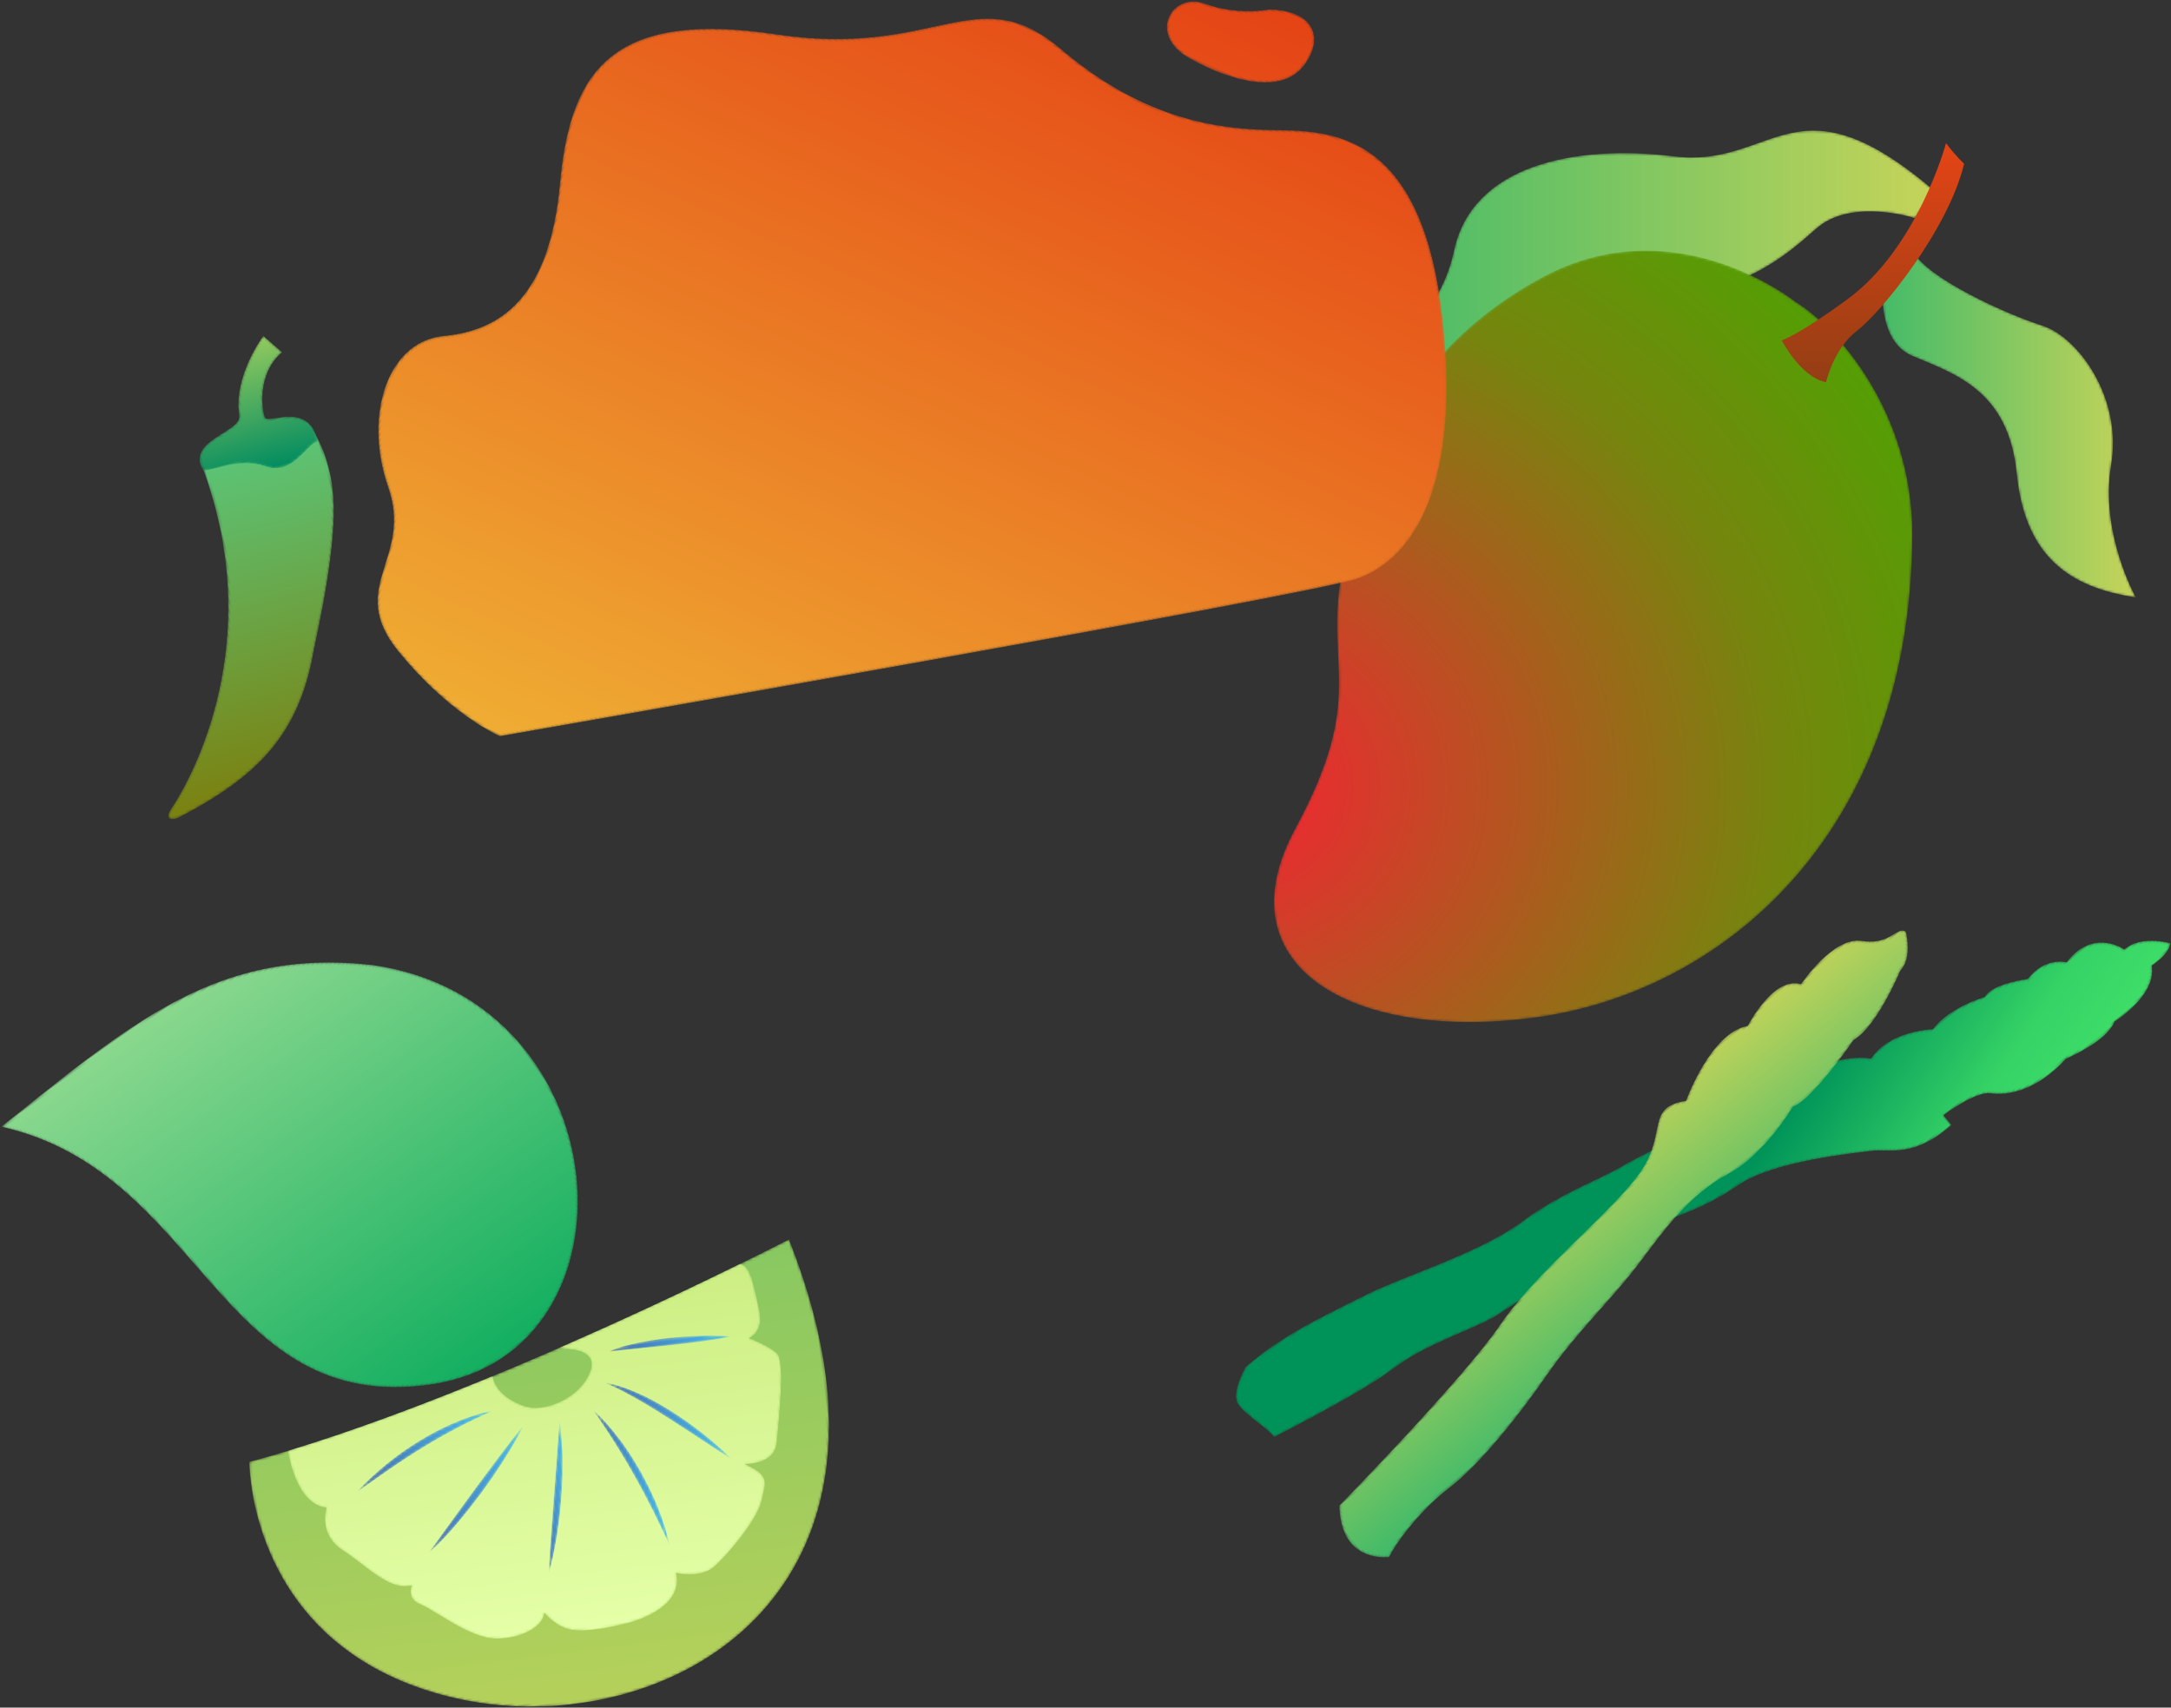 <?xml version="1.0" encoding="UTF-8"?>
<svg width="881px" height="693px" viewBox="0 0 881 693" version="1.1" xmlns="http://www.w3.org/2000/svg" xmlns:xlink="http://www.w3.org/1999/xlink">
    <rect x="0" y="0" width="881" height="693" fill="#333333" stroke="none"/>
    <!-- Generator: Sketch 52.5 (67469) - http://www.bohemiancoding.com/sketch -->
    <title>Group 11</title>
    <desc>Created with Sketch.</desc>
    <defs>
        <path d="M2.007,5.806 C2.007,5.806 -4.295,36.306 13.038,43.64 C30.371,50.973 52.038,57.639 55.37,91.306 C58.705,124.973 76.705,137.64 103.705,141.64 C103.705,141.64 89.038,115.306 93.705,87.973 C98.371,60.64 80.371,35.973 65.705,31.306 C51.038,26.64 19.037,12.19 13.038,0.915 L2.007,5.806 Z" id="path-1"></path>
        <linearGradient x1="-0.001%" y1="50%" x2="99.999%" y2="50%" id="linearGradient-3">
            <stop stop-color="#3FBA69" offset="0%"></stop>
            <stop stop-color="#C6D459" offset="100%"></stop>
        </linearGradient>
        <path d="M162.4,5.64 C152.989,8.978 142.994,12.315 129.371,10.64 C88.705,5.64 47.371,14.307 40.038,48.915 C32.704,83.524 0.371,96.639 0.371,96.639 C50.371,113.64 79.037,68.974 79.037,68.974 C147.371,76.306 172.705,52.639 187.037,39.973 C201.371,27.306 227.038,35.713 227.038,35.713 L235.371,24.973 C213.045,5.781 198.189,0.191 185.928,0.192 C177.372,0.193 170.078,2.916 162.4,5.64" id="path-4"></path>
        <linearGradient x1="5.61276596e-05%" y1="50%" x2="100%" y2="50%" id="linearGradient-6">
            <stop stop-color="#3FBA69" offset="0%"></stop>
            <stop stop-color="#C6D459" offset="100%"></stop>
        </linearGradient>
        <path d="M109.038,11.64 C55.038,40.639 36.538,87.14 28.038,128.64 C19.538,170.14 38.538,180.139 8.537,235.64 C-17.698,284.175 19.55,313.974 79.135,314 L79.272,314 C87.782,313.997 96.739,313.388 106.038,312.14 C180.538,302.14 258.538,239.14 259.038,116.139 C259.038,65.64 227.835,31.538 211.538,21.639 C211.538,21.639 185.763,0.917 150.876,0.915 C137.904,0.914 123.675,3.779 109.038,11.64" id="path-7"></path>
        <radialGradient cx="0%" cy="69.546%" fx="0%" fy="69.546%" r="114.199%" gradientTransform="translate(0,0.695),scale(1,0.827),rotate(-117.9),translate(-0,-0.695)" id="radialGradient-9">
            <stop stop-color="#F72134" offset="0%"></stop>
            <stop stop-color="#76850E" offset="69.56%"></stop>
            <stop stop-color="#549F04" offset="100%"></stop>
        </radialGradient>
        <linearGradient x1="50%" y1="-2.48949813e-15%" x2="50%" y2="100%" id="linearGradient-10">
            <stop stop-color="#E54415" offset="0%"></stop>
            <stop stop-color="#933E14" offset="100%"></stop>
        </linearGradient>
        <path d="M0.405,63.413 C0.405,63.413 0.013,66.334 0,71.257 L0,71.784 C0.057,92.125 6.655,144.224 69.739,168.079 C138.036,193.907 236.475,165.502 236.804,58.576 L236.804,57.519 C236.755,40.51 234.236,21.538 228.739,0.493 C228.739,0.493 95.072,50.079 0.405,63.413" id="path-11"></path>
        <linearGradient x1="50%" y1="0%" x2="50%" y2="100%" id="linearGradient-13">
            <stop stop-color="#88C861" offset="0%"></stop>
            <stop stop-color="#B9D15A" offset="100%"></stop>
        </linearGradient>
        <path d="M113.845,26.1 L113.845,26.101 C113.845,26.101 131.239,26.747 126.239,36.747 C121.239,46.747 105.739,51.746 97.239,47.246 C91.412,44.162 86.998,39.668 86.566,33.926 C58.103,41.791 28.146,49.069 0.5,53.868 C0.5,53.868 0.739,75.747 13.239,78.746 C13.239,78.746 8.239,88.746 17.739,96.746 C27.239,104.746 34.239,115.247 43.739,114.247 C43.739,114.247 40.739,119.246 46.239,122.247 C51.738,125.247 64.239,138.246 74.739,139.747 C85.239,141.247 94.739,137.246 95.739,131.746 C95.739,131.746 99.739,138.381 106.239,140.064 C112.739,141.746 122.239,140.881 128.739,140.064 C135.239,139.247 152.239,135.247 150.738,122.247 C150.738,122.247 160.239,125.747 166.239,121.747 C172.239,117.747 186.239,104.651 188.739,97.449 C191.238,90.246 193.739,87.745 183.739,81.746 C183.739,81.746 195.738,83.747 197.739,74.747 C199.739,65.747 205.239,42.247 202.239,38.747 C199.239,35.247 191.739,31.247 191.739,31.247 C191.739,31.247 198.239,29.747 197.239,20.246 C196.239,10.747 196.152,2.56 191.945,0.903 C173.942,7.164 145.817,16.603 113.845,26.1" id="path-14"></path>
        <linearGradient x1="50%" y1="0%" x2="50%" y2="98.164%" id="linearGradient-16">
            <stop stop-color="#CDEE84" offset="0%"></stop>
            <stop stop-color="#E4FFA7" offset="100%"></stop>
        </linearGradient>
        <path d="M55.181,1.195 L53.153,1.464 L51.146,1.843 L47.136,2.674 C45.815,3.009 44.504,3.385 43.183,3.737 C41.856,4.07 40.561,4.498 39.27,4.942 C37.982,5.393 36.669,5.783 35.398,6.28 L31.589,7.787 C30.326,8.303 29.086,8.873 27.834,9.417 C26.585,9.973 25.364,10.579 24.146,11.192 C22.928,11.806 21.69,12.384 20.507,13.061 C18.116,14.375 15.743,15.715 13.445,17.18 C11.139,18.629 8.884,20.16 6.685,21.758 C4.476,23.348 2.383,25.092 0.239,26.747 C2.745,25.643 5.058,24.229 7.466,22.997 C9.835,21.701 12.228,20.461 14.605,19.204 C17.01,17.996 19.376,16.729 21.804,15.58 C23.003,14.977 24.211,14.399 25.424,13.826 C26.632,13.246 27.843,12.668 29.077,12.145 C33.929,9.865 38.907,7.883 43.916,5.961 C48.925,4.008 54.062,2.461 59.239,0.747 C57.887,0.875 56.534,1.023 55.181,1.195" id="path-17"></path>
        <linearGradient x1="-0.804%" y1="49.997%" x2="100.468%" y2="49.997%" id="linearGradient-19">
            <stop stop-color="#4669AF" offset="0%"></stop>
            <stop stop-color="#44BFEF" offset="100%"></stop>
        </linearGradient>
        <path d="M33.274,11.654 C29.523,15.505 25.841,19.414 22.133,23.295 L11.134,35.062 L5.654,40.974 L2.912,43.936 C2.462,44.439 1.986,44.909 1.524,45.402 C1.051,45.877 0.61,46.389 0.058,46.784 C1.291,46.197 2.371,45.347 3.464,44.553 C4.553,43.742 5.601,42.887 6.658,42.042 C8.741,40.315 10.787,38.547 12.776,36.718 C14.788,34.915 16.707,33.016 18.652,31.143 C20.563,29.237 22.444,27.301 24.312,25.355 C26.158,23.385 27.971,21.388 29.776,19.382 C31.528,17.328 33.337,15.328 35.019,13.214 C38.462,9.057 41.728,4.748 44.739,0.246 C40.774,3.943 37.029,7.805 33.274,11.654" id="path-20"></path>
        <linearGradient x1="-1.062%" y1="50%" x2="102.566%" y2="50%" id="linearGradient-22">
            <stop stop-color="#4669AF" offset="0%"></stop>
            <stop stop-color="#44BFEF" offset="100%"></stop>
        </linearGradient>
        <path d="M9.357,15.434 C8.346,20.479 7.405,25.528 6.361,30.561 L3.372,45.7 C2.376,50.753 1.396,55.813 0.548,60.938 C2.59,56.156 4.208,51.223 5.64,46.246 C6.375,43.761 6.991,41.247 7.627,38.735 C8.222,36.214 8.782,33.686 9.302,31.147 C9.795,28.604 10.245,26.052 10.664,23.494 C10.865,22.215 11.025,20.927 11.207,19.645 C11.393,18.363 11.556,17.076 11.672,15.785 C12.257,10.634 12.517,5.438 12.405,0.246 C11.274,5.324 10.372,10.387 9.357,15.434" id="path-23"></path>
        <linearGradient x1="-12.082%" y1="50.001%" x2="112.362%" y2="50.001%" id="linearGradient-25">
            <stop stop-color="#4669AF" offset="0%"></stop>
            <stop stop-color="#44BFEF" offset="100%"></stop>
        </linearGradient>
        <path d="M7.459,14.594 C9.706,19.34 11.849,24.126 13.8,28.993 C15.828,33.828 17.671,38.742 19.454,43.689 C21.223,48.643 22.909,53.629 24.541,58.692 C24.125,53.377 23.048,48.139 21.68,42.996 C21.022,40.413 20.19,37.882 19.382,35.342 C18.495,32.828 17.584,30.324 16.575,27.856 C15.577,25.383 14.43,22.973 13.319,20.551 L11.478,16.998 C11.166,16.41 10.877,15.809 10.546,15.23 L9.531,13.505 C6.915,8.861 3.805,4.496 0.405,0.412 C2.767,5.193 5.265,9.812 7.459,14.594" id="path-26"></path>
        <linearGradient x1="-5.15%" y1="50.001%" x2="106.116%" y2="50.001%" id="linearGradient-28">
            <stop stop-color="#4669AF" offset="0%"></stop>
            <stop stop-color="#44BFEF" offset="100%"></stop>
        </linearGradient>
        <path d="M12.898,8.43 C16.898,11.41 20.792,14.544 24.634,17.745 C28.514,20.9 32.302,24.18 36.136,27.422 C39.953,30.685 43.786,33.943 47.722,37.14 C44.677,33.077 41.269,29.326 37.724,25.715 C35.974,23.885 34.106,22.177 32.274,20.429 C30.394,18.733 28.49,17.061 26.543,15.435 C25.568,14.625 24.579,13.832 23.569,13.062 C22.559,12.293 21.58,11.488 20.545,10.75 C18.46,9.294 16.409,7.793 14.214,6.494 C9.886,3.842 5.318,1.428 0.405,0.079 C4.822,2.578 8.883,5.464 12.898,8.43" id="path-29"></path>
        <linearGradient x1="-1.183%" y1="50%" x2="102.301%" y2="50%" id="linearGradient-31">
            <stop stop-color="#4669AF" offset="0%"></stop>
            <stop stop-color="#44BFEF" offset="100%"></stop>
        </linearGradient>
        <path d="M12.984,0.641 C8.783,0.99 4.546,1.506 0.478,2.747 C4.711,2.746 8.872,2.89 13.05,2.981 L25.576,3.254 L31.846,3.307 C32.67,3.298 33.496,3.3 34.32,3.301 C35.588,3.303 36.857,3.305 38.127,3.272 C42.318,3.221 46.515,3.101 50.739,2.747 C46.591,1.862 42.41,1.333 38.221,0.942 C36.126,0.719 34.026,0.617 31.928,0.475 C29.825,0.374 27.724,0.307 25.62,0.257 C24.818,0.242 24.016,0.235 23.213,0.235 C19.804,0.235 16.392,0.37 12.984,0.641" id="path-32"></path>
        <linearGradient x1="-0.457%" y1="49.993%" x2="100.197%" y2="49.993%" id="linearGradient-34">
            <stop stop-color="#4669AF" offset="0%"></stop>
            <stop stop-color="#44BFEF" offset="100%"></stop>
        </linearGradient>
        <path d="M265.552,3.077 C265.552,3.077 254.821,10.694 240.727,11.541 C226.636,12.387 224.098,32.697 244.402,34.391 C264.706,36.083 283.887,32.273 287.548,18.735 C290.328,8.452 286.199,0.505 276.461,0.504 C273.373,0.504 269.725,1.302 265.552,3.077 M287.548,46.881 C267.244,55.56 238.057,64.856 194.912,52.163 C151.766,39.469 150.497,76.099 87.048,93.632 C23.598,111.165 15.984,139.756 31.212,184.187 C46.44,228.617 33.75,248.927 13.46,260.353 C4.365,265.475 0.107,274.677 0.061,285.273 L0.061,285.625 C0.119,298.589 6.438,313.583 17.888,325.731 C38.826,347.946 18.522,369.527 48.605,384.759 C76.295,398.783 96.861,399.481 99.956,399.504 L100.276,399.504 C100.331,399.504 100.359,399.503 100.359,399.503 C100.359,399.503 377.646,213.383 392.372,199.42 C399.639,192.529 406.036,181.004 406.061,163.314 L406.061,163.097 C406.033,144.959 399.321,120.371 380.046,87.707 C357.173,48.951 335.816,38.854 318,38.855 C306.053,38.857 295.697,43.396 287.548,46.881" id="path-35"></path>
        <linearGradient x1="50%" y1="-2.48949813e-15%" x2="50%" y2="100%" id="linearGradient-37">
            <stop stop-color="#E54415" offset="0%"></stop>
            <stop stop-color="#EFAC33" offset="100%"></stop>
        </linearGradient>
        <path d="M102.593,0.249 C102.593,0.249 92.344,7.279 92.808,16.332 C92.808,16.332 77.903,20.47 82.096,37.826 C82.096,37.826 74.687,43.185 77.46,54.304 C77.46,54.304 69.656,66.821 72.149,72.407 C72.149,72.407 66.256,86.373 69.051,97.078 C69.051,97.078 58.337,111.046 62.53,124.082 C62.53,124.082 52.746,131.995 50.882,148.754 C49.019,165.514 35.043,215.327 33.18,228.361 C31.316,241.397 25.725,255.363 24.795,276.312 C23.862,297.26 11.284,328.452 8.024,343.815 C5.017,357.967 0.036,376.466 0,395.308 L0,395.714 C0.003,397.19 0.036,398.667 0.103,400.144 C0.103,400.144 4.296,411.041 9.421,411.877 C14.545,412.714 23.862,408.989 29.453,408.989 C29.453,408.989 37.838,370.35 38.304,354.056 C38.771,337.763 45.803,320.162 47.621,309.83 C49.44,299.497 50.91,258.796 56.798,242.327 C62.689,225.86 67.188,215.327 68.585,198.102 C69.983,180.876 88.152,153.411 91.879,147.356 C95.605,141.306 104.923,136.185 103.991,115.702 L98.867,115.702 C98.867,115.702 99.462,99.408 104.055,95.218 C108.65,91.028 115.171,80.787 112.376,62.631 C112.376,62.631 117.451,45.609 113.05,37.826 C113.05,37.826 115.638,17.836 104.923,11.836 C104.923,11.836 105.855,3.507 102.593,0.249 Z" id="path-38"></path>
        <linearGradient x1="100%" y1="6.517%" x2="60.462%" y2="50%" id="linearGradient-40">
            <stop stop-color="#3FDF69" offset="0%"></stop>
            <stop stop-color="#35D266" offset="35.778%"></stop>
            <stop stop-color="#009359" offset="100%"></stop>
        </linearGradient>
        <path d="M6.515,16.986 C-2.287,24.893 4.662,47.212 4.662,47.212 C-5.067,53.72 4.199,74.646 4.199,74.646 C-3.214,88.131 12.074,113.24 12.074,113.24 C3.735,127.654 17.171,127.189 22.73,145.324 C28.289,163.458 27.594,203.911 35.238,229.021 C42.883,254.131 51.221,325.971 51.221,325.971 C69.984,340.618 80.176,323.414 80.176,323.414 C76.933,316.438 73.227,300.164 73.691,286.215 C74.154,272.265 69.057,247.62 63.035,227.162 C57.013,206.702 55.623,186.242 51.221,169.038 C46.82,151.834 42.65,135.559 45.894,118.82 C49.137,102.08 41.261,81.156 41.261,81.156 C44.04,72.786 35.701,44.887 35.701,44.887 C37.554,34.192 25.719,12.338 25.719,12.338 C25.001,5.364 14.854,0.713 14.854,0.713 C10.684,2.108 15.318,9.083 6.515,16.986" id="path-41"></path>
        <linearGradient x1="100%" y1="50%" x2="-0%" y2="50%" id="linearGradient-43">
            <stop stop-color="#3FBA69" offset="0%"></stop>
            <stop stop-color="#C6D459" offset="100%"></stop>
        </linearGradient>
        <path d="M58.005,0.785 C40.545,0.802 21.55,2.169 0.292,3.559 C57.003,65.686 5.012,150.256 83.533,189.432 C162.05,228.609 236.65,106.036 161.03,35.891 C128.834,7.644 97.517,0.824 58.693,0.785 L58.005,0.785 Z" id="path-44"></path>
        <linearGradient x1="50%" y1="100%" x2="50%" y2="-6.23260447e-05%" id="linearGradient-46">
            <stop stop-color="#00A859" offset="0%"></stop>
            <stop stop-color="#8AD88E" offset="100%"></stop>
        </linearGradient>
        <path d="M0,19.521 L0,19.733 C0.005,22.601 0.215,25.748 0.724,29.145 C3.159,45.378 13.347,67.482 25.112,90.478 C39.601,121.705 60.059,133.735 94.961,141.541 C98.105,142.245 101.921,141.325 97.519,137.405 C80.049,121.856 42.937,76.304 49.403,7.517 L3.767,0.157 C3.767,0.157 0.022,7.283 0,19.521" id="path-47"></path>
        <linearGradient x1="50%" y1="0%" x2="50%" y2="100%" id="linearGradient-49">
            <stop stop-color="#5AC77B" offset="0%"></stop>
            <stop stop-color="#7B810F" offset="100%"></stop>
        </linearGradient>
        <path d="M10.695,0.15 L5.047,8.537 C17.475,14.404 19.251,30.03 18.54,32.55 C17.83,35.069 -0.71,30.629 0.402,47.345 C1.927,46.884 4.46,48.669 7.594,50.456 C12.041,52.992 17.698,55.528 23.393,51.63 C33.098,44.986 43.484,48.13 48.406,46.439 C52.394,32.759 28.482,35.744 28.482,28.549 C26.613,12.668 10.695,0.15 10.695,0.15 Z" id="path-50"></path>
        <linearGradient x1="50%" y1="0%" x2="50%" y2="97.266%" id="linearGradient-52">
            <stop stop-color="#93CA5F" offset="0%"></stop>
            <stop stop-color="#008B60" offset="100%"></stop>
        </linearGradient>
    </defs>
    <g id="2---Fast,-Healthy,-(Vegan)" stroke="none" stroke-width="1" fill="none" fill-rule="evenodd">
        <g id="Suncraft_MENU-Copy-2" transform="translate(-630, -2976)">
            <g id="Group-11" transform="translate(628, 2869)">
                <g id="Mango" transform="translate(519, 159)">
                    <g id="Group-3" transform="translate(246, 48.808)">
                        <mask id="mask-2" fill="white">
                            <use xlink:href="#path-1"></use>
                        </mask>
                        <g id="Clip-2"></g>
                        <path d="M2.007,5.806 C2.007,5.806 -4.295,36.306 13.038,43.64 C30.371,50.973 52.038,57.639 55.37,91.306 C58.705,124.973 76.705,137.64 103.705,141.64 C103.705,141.64 89.038,115.306 93.705,87.973 C98.371,60.64 80.371,35.973 65.705,31.306 C51.038,26.64 19.037,12.19 13.038,0.915 L2.007,5.806 Z" id="Fill-1" fill="url(#linearGradient-3)" mask="url(#mask-2)"></path>
                    </g>
                    <g id="Group-6" transform="translate(33, 0.808)">
                        <mask id="mask-5" fill="white">
                            <use xlink:href="#path-4"></use>
                        </mask>
                        <g id="Clip-5"></g>
                        <path d="M162.4,5.64 C152.989,8.978 142.994,12.315 129.371,10.64 C88.705,5.64 47.371,14.307 40.038,48.915 C32.704,83.524 0.371,96.639 0.371,96.639 C50.371,113.64 79.037,68.974 79.037,68.974 C147.371,76.306 172.705,52.639 187.037,39.973 C201.371,27.306 227.038,35.713 227.038,35.713 L235.371,24.973 C213.045,5.781 198.189,0.191 185.928,0.192 C177.372,0.193 170.078,2.916 162.4,5.64" id="Fill-4" fill="url(#linearGradient-6)" mask="url(#mask-5)"></path>
                    </g>
                    <g id="Group-9" transform="translate(0, 48.808)">
                        <mask id="mask-8" fill="white">
                            <use xlink:href="#path-7"></use>
                        </mask>
                        <g id="Clip-8"></g>
                        <path d="M109.038,11.64 C55.038,40.639 36.538,87.14 28.038,128.64 C19.538,170.14 38.538,180.139 8.537,235.64 C-17.698,284.175 19.55,313.974 79.135,314 L79.272,314 C87.782,313.997 96.739,313.388 106.038,312.14 C180.538,302.14 258.538,239.14 259.038,116.139 C259.038,65.64 227.835,31.538 211.538,21.639 C211.538,21.639 185.763,0.917 150.876,0.915 C137.904,0.914 123.675,3.779 109.038,11.64" id="Fill-7" fill="url(#radialGradient-9)" mask="url(#mask-8)"></path>
                    </g>
                    <path d="M272.705,6.114 C272.705,6.114 261.371,48.447 232.705,69.447 C212.705,84.114 206.038,86.114 206.038,86.114 C206.038,86.114 213.705,101.114 224.038,103.114 C224.038,103.114 227.038,89.447 236.705,82.114 C246.371,74.781 273.705,41.114 280.038,14.447 C280.038,14.447 276.705,11.447 272.705,6.114" id="Fill-10" fill="url(#linearGradient-10)"></path>
                </g>
                <g id="Lime" transform="translate(223.463, 710.778) rotate(-7) translate(-223.463, -710.778) translate(104.963, 621.778)">
                    <g id="Group-3" transform="translate(0, 0.508)">
                        <mask id="mask-12" fill="white">
                            <use xlink:href="#path-11"></use>
                        </mask>
                        <g id="Clip-2"></g>
                        <path d="M0.405,63.413 C0.405,63.413 0.013,66.334 0,71.257 L0,71.784 C0.057,92.125 6.655,144.224 69.739,168.079 C138.036,193.907 236.475,165.502 236.804,58.576 L236.804,57.519 C236.755,40.51 234.236,21.538 228.739,0.493 C228.739,0.493 95.072,50.079 0.405,63.413" id="Fill-1" fill="url(#linearGradient-13)" mask="url(#mask-12)"></path>
                    </g>
                    <g id="Group-6" transform="translate(16, 7.508)">
                        <mask id="mask-15" fill="white">
                            <use xlink:href="#path-14"></use>
                        </mask>
                        <g id="Clip-5"></g>
                        <path d="M113.845,26.1 L113.845,26.101 C113.845,26.101 131.239,26.747 126.239,36.747 C121.239,46.747 105.739,51.746 97.239,47.246 C91.412,44.162 86.998,39.668 86.566,33.926 C58.103,41.791 28.146,49.069 0.5,53.868 C0.5,53.868 0.739,75.747 13.239,78.746 C13.239,78.746 8.239,88.746 17.739,96.746 C27.239,104.746 34.239,115.247 43.739,114.247 C43.739,114.247 40.739,119.246 46.239,122.247 C51.738,125.247 64.239,138.246 74.739,139.747 C85.239,141.247 94.739,137.246 95.739,131.746 C95.739,131.746 99.739,138.381 106.239,140.064 C112.739,141.746 122.239,140.881 128.739,140.064 C135.239,139.247 152.239,135.247 150.738,122.247 C150.738,122.247 160.239,125.747 166.239,121.747 C172.239,117.747 186.239,104.651 188.739,97.449 C191.238,90.246 193.739,87.745 183.739,81.746 C183.739,81.746 195.738,83.747 197.739,74.747 C199.739,65.747 205.239,42.247 202.239,38.747 C199.239,35.247 191.739,31.247 191.739,31.247 C191.739,31.247 198.239,29.747 197.239,20.246 C196.239,10.747 196.152,2.56 191.945,0.903 C173.942,7.164 145.817,16.603 113.845,26.1" id="Fill-4" fill="url(#linearGradient-16)" mask="url(#mask-15)"></path>
                    </g>
                    <g id="Group-9" transform="translate(42, 54.508)">
                        <mask id="mask-18" fill="white">
                            <use xlink:href="#path-17"></use>
                        </mask>
                        <g id="Clip-8"></g>
                        <path d="M55.181,1.195 L53.153,1.464 L51.146,1.843 L47.136,2.674 C45.815,3.009 44.504,3.385 43.183,3.737 C41.856,4.07 40.561,4.498 39.27,4.942 C37.982,5.393 36.669,5.783 35.398,6.28 L31.589,7.787 C30.326,8.303 29.086,8.873 27.834,9.417 C26.585,9.973 25.364,10.579 24.146,11.192 C22.928,11.806 21.69,12.384 20.507,13.061 C18.116,14.375 15.743,15.715 13.445,17.18 C11.139,18.629 8.884,20.16 6.685,21.758 C4.476,23.348 2.383,25.092 0.239,26.747 C2.745,25.643 5.058,24.229 7.466,22.997 C9.835,21.701 12.228,20.461 14.605,19.204 C17.01,17.996 19.376,16.729 21.804,15.58 C23.003,14.977 24.211,14.399 25.424,13.826 C26.632,13.246 27.843,12.668 29.077,12.145 C33.929,9.865 38.907,7.883 43.916,5.961 C48.925,4.008 54.062,2.461 59.239,0.747 C57.887,0.875 56.534,1.023 55.181,1.195" id="Fill-7" fill="url(#linearGradient-19)" mask="url(#mask-18)"></path>
                    </g>
                    <g id="Group-12" transform="translate(68, 62.508)">
                        <mask id="mask-21" fill="white">
                            <use xlink:href="#path-20"></use>
                        </mask>
                        <g id="Clip-11"></g>
                        <path d="M33.274,11.654 C29.523,15.505 25.841,19.414 22.133,23.295 L11.134,35.062 L5.654,40.974 L2.912,43.936 C2.462,44.439 1.986,44.909 1.524,45.402 C1.051,45.877 0.61,46.389 0.058,46.784 C1.291,46.197 2.371,45.347 3.464,44.553 C4.553,43.742 5.601,42.887 6.658,42.042 C8.741,40.315 10.787,38.547 12.776,36.718 C14.788,34.915 16.707,33.016 18.652,31.143 C20.563,29.237 22.444,27.301 24.312,25.355 C26.158,23.385 27.971,21.388 29.776,19.382 C31.528,17.328 33.337,15.328 35.019,13.214 C38.462,9.057 41.728,4.748 44.739,0.246 C40.774,3.943 37.029,7.805 33.274,11.654" id="Fill-10" fill="url(#linearGradient-22)" mask="url(#mask-21)"></path>
                    </g>
                    <g id="Group-15" transform="translate(115, 62.508)">
                        <mask id="mask-24" fill="white">
                            <use xlink:href="#path-23"></use>
                        </mask>
                        <g id="Clip-14"></g>
                        <path d="M9.357,15.434 C8.346,20.479 7.405,25.528 6.361,30.561 L3.372,45.7 C2.376,50.753 1.396,55.813 0.548,60.938 C2.59,56.156 4.208,51.223 5.64,46.246 C6.375,43.761 6.991,41.247 7.627,38.735 C8.222,36.214 8.782,33.686 9.302,31.147 C9.795,28.604 10.245,26.052 10.664,23.494 C10.865,22.215 11.025,20.927 11.207,19.645 C11.393,18.363 11.556,17.076 11.672,15.785 C12.257,10.634 12.517,5.438 12.405,0.246 C11.274,5.324 10.372,10.387 9.357,15.434" id="Fill-13" fill="url(#linearGradient-25)" mask="url(#mask-24)"></path>
                    </g>
                    <g id="Group-18" transform="translate(141, 59.508)">
                        <mask id="mask-27" fill="white">
                            <use xlink:href="#path-26"></use>
                        </mask>
                        <g id="Clip-17"></g>
                        <path d="M7.459,14.594 C9.706,19.34 11.849,24.126 13.8,28.993 C15.828,33.828 17.671,38.742 19.454,43.689 C21.223,48.643 22.909,53.629 24.541,58.692 C24.125,53.377 23.048,48.139 21.68,42.996 C21.022,40.413 20.19,37.882 19.382,35.342 C18.495,32.828 17.584,30.324 16.575,27.856 C15.577,25.383 14.43,22.973 13.319,20.551 L11.478,16.998 C11.166,16.41 10.877,15.809 10.546,15.23 L9.531,13.505 C6.915,8.861 3.805,4.496 0.405,0.412 C2.767,5.193 5.265,9.812 7.459,14.594" id="Fill-16" fill="url(#linearGradient-28)" mask="url(#mask-27)"></path>
                    </g>
                    <g id="Group-21" transform="translate(147, 49.508)">
                        <mask id="mask-30" fill="white">
                            <use xlink:href="#path-29"></use>
                        </mask>
                        <g id="Clip-20"></g>
                        <path d="M12.898,8.43 C16.898,11.41 20.792,14.544 24.634,17.745 C28.514,20.9 32.302,24.18 36.136,27.422 C39.953,30.685 43.786,33.943 47.722,37.14 C44.677,33.077 41.269,29.326 37.724,25.715 C35.974,23.885 34.106,22.177 32.274,20.429 C30.394,18.733 28.49,17.061 26.543,15.435 C25.568,14.625 24.579,13.832 23.569,13.062 C22.559,12.293 21.58,11.488 20.545,10.75 C18.46,9.294 16.409,7.793 14.214,6.494 C9.886,3.842 5.318,1.428 0.405,0.079 C4.822,2.578 8.883,5.464 12.898,8.43" id="Fill-19" fill="url(#linearGradient-31)" mask="url(#mask-30)"></path>
                    </g>
                    <g id="Group-24" transform="translate(150, 34.508)">
                        <mask id="mask-33" fill="white">
                            <use xlink:href="#path-32"></use>
                        </mask>
                        <g id="Clip-23"></g>
                        <path d="M12.984,0.641 C8.783,0.99 4.546,1.506 0.478,2.747 C4.711,2.746 8.872,2.89 13.05,2.981 L25.576,3.254 L31.846,3.307 C32.67,3.298 33.496,3.3 34.32,3.301 C35.588,3.303 36.857,3.305 38.127,3.272 C42.318,3.221 46.515,3.101 50.739,2.747 C46.591,1.862 42.41,1.333 38.221,0.942 C36.126,0.719 34.026,0.617 31.928,0.475 C29.825,0.374 27.724,0.307 25.62,0.257 C24.818,0.242 24.016,0.235 23.213,0.235 C19.804,0.235 16.392,0.37 12.984,0.641" id="Fill-22" fill="url(#linearGradient-34)" mask="url(#mask-33)"></path>
                    </g>
                </g>
                <g id="Spill" transform="translate(380.254, 265.48) rotate(24) translate(-380.254, -265.48) translate(176.754, 65.48)">
                    <mask id="mask-36" fill="white">
                        <use xlink:href="#path-35"></use>
                    </mask>
                    <g id="Clip-2"></g>
                    <path d="M265.552,3.077 C265.552,3.077 254.821,10.694 240.727,11.541 C226.636,12.387 224.098,32.697 244.402,34.391 C264.706,36.083 283.887,32.273 287.548,18.735 C290.328,8.452 286.199,0.505 276.461,0.504 C273.373,0.504 269.725,1.302 265.552,3.077 M287.548,46.881 C267.244,55.56 238.057,64.856 194.912,52.163 C151.766,39.469 150.497,76.099 87.048,93.632 C23.598,111.165 15.984,139.756 31.212,184.187 C46.44,228.617 33.75,248.927 13.46,260.353 C4.365,265.475 0.107,274.677 0.061,285.273 L0.061,285.625 C0.119,298.589 6.438,313.583 17.888,325.731 C38.826,347.946 18.522,369.527 48.605,384.759 C76.295,398.783 96.861,399.481 99.956,399.504 L100.276,399.504 C100.331,399.504 100.359,399.503 100.359,399.503 C100.359,399.503 377.646,213.383 392.372,199.42 C399.639,192.529 406.036,181.004 406.061,163.314 L406.061,163.097 C406.033,144.959 399.321,120.371 380.046,87.707 C357.173,48.951 335.816,38.854 318,38.855 C306.053,38.857 295.697,43.396 287.548,46.881" id="Fill-1" fill="url(#linearGradient-37)" mask="url(#mask-36)"></path>
                </g>
                <g id="Asparagus" transform="translate(694.37, 584.344) rotate(51) translate(-694.37, -584.344) translate(636.37, 377.344)">
                    <g id="Group-3" transform="translate(0.479, 0.864)">
                        <mask id="mask-39" fill="white">
                            <use xlink:href="#path-38"></use>
                        </mask>
                        <g id="Clip-2"></g>
                        <path d="M102.593,0.249 C102.593,0.249 92.344,7.279 92.808,16.332 C92.808,16.332 77.903,20.47 82.096,37.826 C82.096,37.826 74.687,43.185 77.46,54.304 C77.46,54.304 69.656,66.821 72.149,72.407 C72.149,72.407 66.256,86.373 69.051,97.078 C69.051,97.078 58.337,111.046 62.53,124.082 C62.53,124.082 52.746,131.995 50.882,148.754 C49.019,165.514 35.043,215.327 33.18,228.361 C31.316,241.397 25.725,255.363 24.795,276.312 C23.862,297.26 11.284,328.452 8.024,343.815 C5.017,357.967 0.036,376.466 0,395.308 L0,395.714 C0.003,397.19 0.036,398.667 0.103,400.144 C0.103,400.144 4.296,411.041 9.421,411.877 C14.545,412.714 23.862,408.989 29.453,408.989 C29.453,408.989 37.838,370.35 38.304,354.056 C38.771,337.763 45.803,320.162 47.621,309.83 C49.44,299.497 50.91,258.796 56.798,242.327 C62.689,225.86 67.188,215.327 68.585,198.102 C69.983,180.876 88.152,153.411 91.879,147.356 C95.605,141.306 104.923,136.185 103.991,115.702 L98.867,115.702 C98.867,115.702 99.462,99.408 104.055,95.218 C108.65,91.028 115.171,80.787 112.376,62.631 C112.376,62.631 117.451,45.609 113.05,37.826 C113.05,37.826 115.638,17.836 104.923,11.836 C104.923,11.836 105.855,3.507 102.593,0.249 Z" id="Fill-1" fill="url(#linearGradient-40)" mask="url(#mask-39)"></path>
                    </g>
                    <g id="Group-6" transform="translate(16.992, 80.836)">
                        <mask id="mask-42" fill="white">
                            <use xlink:href="#path-41"></use>
                        </mask>
                        <g id="Clip-5"></g>
                        <path d="M6.515,16.986 C-2.287,24.893 4.662,47.212 4.662,47.212 C-5.067,53.72 4.199,74.646 4.199,74.646 C-3.214,88.131 12.074,113.24 12.074,113.24 C3.735,127.654 17.171,127.189 22.73,145.324 C28.289,163.458 27.594,203.911 35.238,229.021 C42.883,254.131 51.221,325.971 51.221,325.971 C69.984,340.618 80.176,323.414 80.176,323.414 C76.933,316.438 73.227,300.164 73.691,286.215 C74.154,272.265 69.057,247.62 63.035,227.162 C57.013,206.702 55.623,186.242 51.221,169.038 C46.82,151.834 42.65,135.559 45.894,118.82 C49.137,102.08 41.261,81.156 41.261,81.156 C44.04,72.786 35.701,44.887 35.701,44.887 C37.554,34.192 25.719,12.338 25.719,12.338 C25.001,5.364 14.854,0.713 14.854,0.713 C10.684,2.108 15.318,9.083 6.515,16.986" id="Fill-4" fill="url(#linearGradient-43)" mask="url(#mask-42)"></path>
                    </g>
                </g>
                <g id="Group-3" transform="translate(135.808, 586.879) rotate(-35) translate(-135.808, -586.879) translate(39.308, 488.379)">
                    <mask id="mask-45" fill="white">
                        <use xlink:href="#path-44"></use>
                    </mask>
                    <g id="Clip-2"></g>
                    <path d="M58.005,0.785 C40.545,0.802 21.55,2.169 0.292,3.559 C57.003,65.686 5.012,150.256 83.533,189.432 C162.05,228.609 236.65,106.036 161.03,35.891 C128.834,7.644 97.517,0.824 58.693,0.785 L58.005,0.785 Z" id="Fill-1" fill="url(#linearGradient-46)" mask="url(#mask-45)"></path>
                </g>
                <g id="Chilli" transform="translate(95.332, 339.97) scale(-1, 1) rotate(15) translate(-95.332, -339.97) translate(44.832, 248.97)">
                    <g id="Group-3" transform="translate(0.64, 39.413)">
                        <mask id="mask-48" fill="white">
                            <use xlink:href="#path-47"></use>
                        </mask>
                        <g id="Clip-2"></g>
                        <path d="M0,19.521 L0,19.733 C0.005,22.601 0.215,25.748 0.724,29.145 C3.159,45.378 13.347,67.482 25.112,90.478 C39.601,121.705 60.059,133.735 94.961,141.541 C98.105,142.245 101.921,141.325 97.519,137.405 C80.049,121.856 42.937,76.304 49.403,7.517 L3.767,0.157 C3.767,0.157 0.022,7.283 0,19.521" id="Fill-1" fill="url(#linearGradient-49)" mask="url(#mask-48)"></path>
                    </g>
                    <g id="Group-6" transform="translate(1.732, 0.972)">
                        <mask id="mask-51" fill="white">
                            <use xlink:href="#path-50"></use>
                        </mask>
                        <g id="Clip-5"></g>
                        <path d="M10.695,0.15 L5.047,8.537 C17.475,14.404 19.251,30.03 18.54,32.55 C17.83,35.069 -0.71,30.629 0.402,47.345 C1.927,46.884 4.46,48.669 7.594,50.456 C12.041,52.992 17.698,55.528 23.393,51.63 C33.098,44.986 43.484,48.13 48.406,46.439 C52.394,32.759 28.482,35.744 28.482,28.549 C26.613,12.668 10.695,0.15 10.695,0.15 Z" id="Fill-4" fill="url(#linearGradient-52)" mask="url(#mask-51)"></path>
                    </g>
                </g>
            </g>
        </g>
    </g>
</svg>